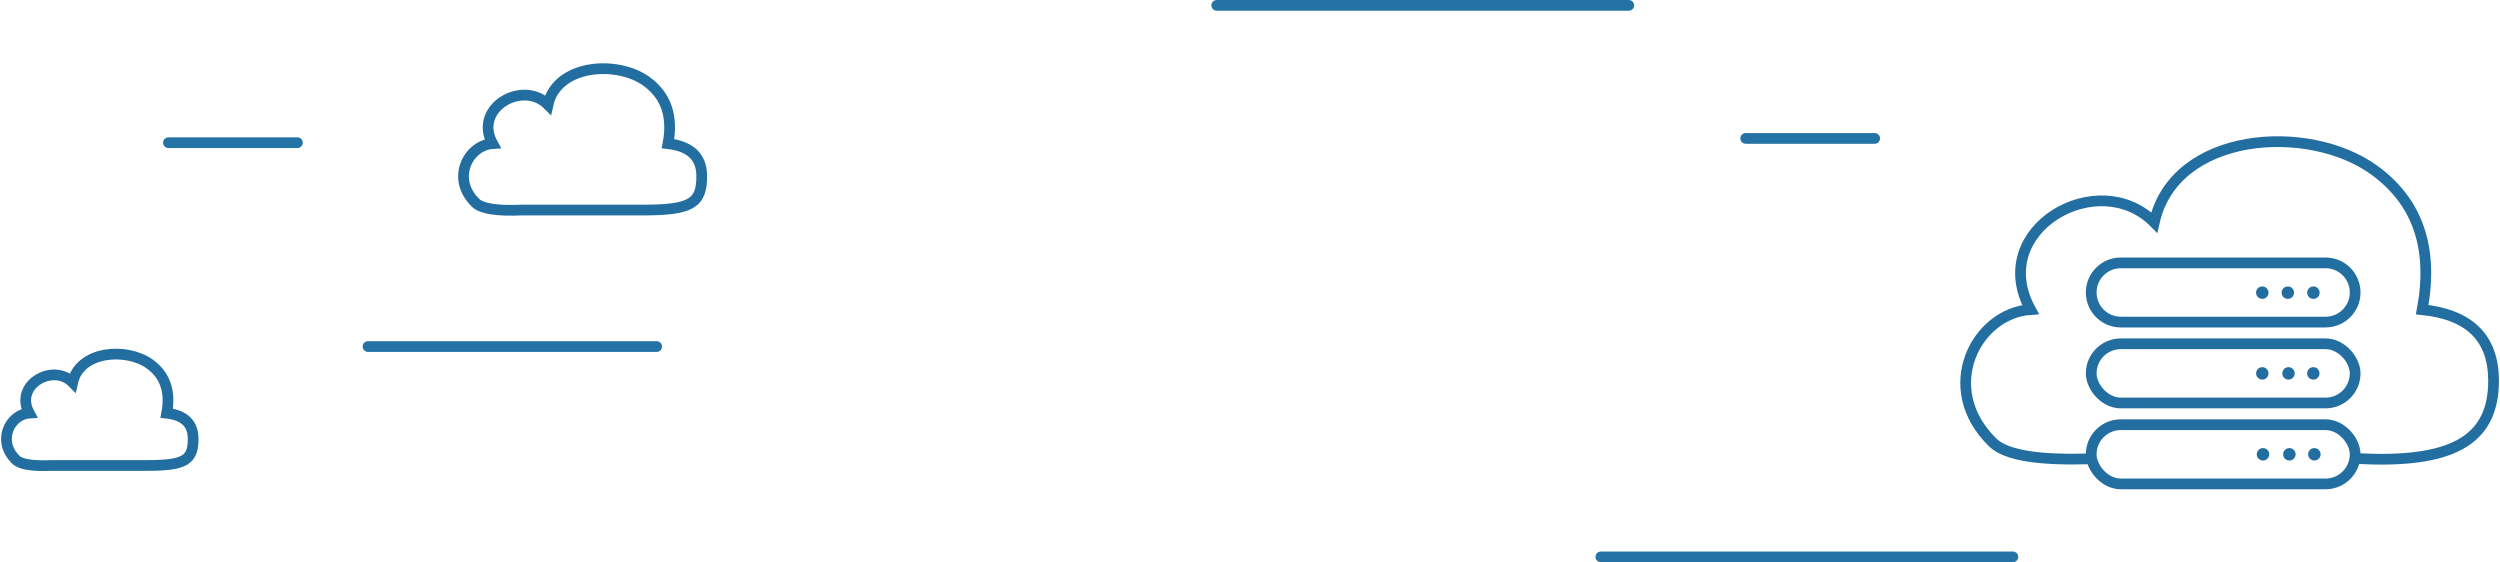 <?xml version="1.0" encoding="UTF-8"?>
<svg width="1165px" height="262px" viewBox="0 0 1165 262" version="1.1" xmlns="http://www.w3.org/2000/svg" xmlns:xlink="http://www.w3.org/1999/xlink">
    <!-- Generator: Sketch 47.1 (45422) - http://www.bohemiancoding.com/sketch -->
    <title>graphic 16</title>
    <desc>Created with Sketch.</desc>
    <defs></defs>
    <g id="Page-1" stroke="none" stroke-width="1" fill="none" fill-rule="evenodd">
        <g id="features-page-icons" transform="translate(-119, -167)">
            <g id="graphic-16" transform="translate(122, 167)">
                <g id="Group-6" transform="translate(974, 125)">
                    <path d="M11.294,-2.5 L106.706,-2.5 C114.324,-2.5 120.5,3.676 120.5,11.294 C120.5,18.912 114.324,25.088 106.706,25.088 L11.294,25.088 C3.676,25.088 -2.5,18.912 -2.5,11.294 C-2.5,3.676 3.676,-2.5 11.294,-2.5 Z" id="Rectangle-16" stroke="#236EA0" stroke-width="5"></path>
                    <g id="Group" transform="translate(74.317, 8.471)" fill="#236EA0">
                        <ellipse id="Oval-6" cx="26.729" cy="2.904" rx="2.902" ry="2.904"></ellipse>
                        <ellipse id="Oval-6-Copy-2" cx="14.815" cy="2.904" rx="2.902" ry="2.904"></ellipse>
                        <ellipse id="Oval-6-Copy-4" cx="2.902" cy="2.904" rx="2.902" ry="2.904"></ellipse>
                    </g>
                    <rect id="Rectangle-16" stroke="#236EA0" stroke-width="5" x="-2.5" y="35.206" width="123" height="27.588" rx="13.794"></rect>
                    <g id="Group-4" transform="translate(74.317, 45.612)" fill="#236EA0">
                        <ellipse id="Oval-6" cx="26.69" cy="3.388" rx="2.891" ry="2.904"></ellipse>
                        <ellipse id="Oval-6-Copy-2" cx="15.125" cy="3.388" rx="2.891" ry="2.904"></ellipse>
                        <ellipse id="Oval-6-Copy-4" cx="2.916" cy="3.388" rx="2.891" ry="2.904"></ellipse>
                    </g>
                    <rect id="Rectangle-16" stroke="#236EA0" stroke-width="5" x="-2.5" y="72.912" width="123" height="27.588" rx="13.794"></rect>
                    <g id="Group-5" transform="translate(74.317, 83.318)" fill="#236EA0">
                        <ellipse id="Oval-6" cx="27.175" cy="3.388" rx="2.911" ry="2.904"></ellipse>
                        <ellipse id="Oval-6-Copy-2" cx="15.529" cy="3.388" rx="2.911" ry="2.904"></ellipse>
                        <ellipse id="Oval-6-Copy-4" cx="3.237" cy="3.388" rx="2.911" ry="2.904"></ellipse>
                    </g>
                </g>
                <path d="M973.653,213.684 C947.92,214.789 931.931,212.314 925.688,206.262 C899.666,181.033 917.765,145.977 943.226,144.256 C922.779,106.936 974.711,77.293 1000.882,103.652 C1010.264,61.249 1072.475,57.079 1103.147,79.103 C1123.594,93.786 1131.129,115.519 1125.753,144.303 C1147.734,146.548 1158.815,157.436 1158.997,176.966 C1159.271,206.262 1138.148,215.95 1095.366,213.684" id="Path-17" stroke="#236EA0" stroke-width="5"></path>
                <path d="M240.167,97.886 C228.641,98.379 221.479,97.275 218.683,94.574 C207.028,83.319 215.134,67.68 226.538,66.912 C217.38,50.263 240.641,37.038 252.363,48.798 C256.565,29.88 284.429,28.02 298.167,37.846 C307.326,44.396 310.701,54.092 308.293,66.933 C318.681,68.141 323.916,73.101 323.998,81.814 C324.12,94.883 319.02,97.886 296.432,97.886 C276.84,97.886 258.085,97.886 240.167,97.886 Z" id="Path-17-Copy" stroke="#236EA0" stroke-width="5"></path>
                <path d="M21.293,216.91 C12.259,217.298 6.646,216.429 4.454,214.301 C-4.681,205.433 1.673,193.112 10.611,192.506 C3.433,179.389 21.664,168.969 30.852,178.235 C34.145,163.33 55.985,161.864 66.753,169.606 C73.931,174.767 76.576,182.406 74.689,192.523 C82.831,193.474 86.934,197.383 86.998,204.247 C87.094,214.545 83.097,216.91 65.393,216.91 C50.037,216.91 35.337,216.91 21.293,216.91 Z" id="Path-17-Copy-2" stroke="#236EA0" stroke-width="5"></path>
                <path d="M743,259.5 L935,259.5" id="Path-18" stroke="#2473A7" stroke-width="5" stroke-linecap="round" stroke-linejoin="round"></path>
                <path d="M168.485,161.5 L303,161.5" id="Path-18-Copy-3" stroke="#2473A7" stroke-width="5" stroke-linecap="round" stroke-linejoin="round"></path>
                <path d="M810.5,64.5 L870.594,64.5" id="Path-18-Copy" stroke="#2473A7" stroke-width="5" stroke-linecap="round" stroke-linejoin="round"></path>
                <path d="M75.5,66.5 L135.594,66.5" id="Path-18-Copy-4" stroke="#2473A7" stroke-width="5" stroke-linecap="round" stroke-linejoin="round"></path>
                <path d="M564,2.5 L756,2.5" id="Path-18-Copy-2" stroke="#2473A7" stroke-width="5" stroke-linecap="round" stroke-linejoin="round"></path>
            </g>
        </g>
    </g>
</svg>